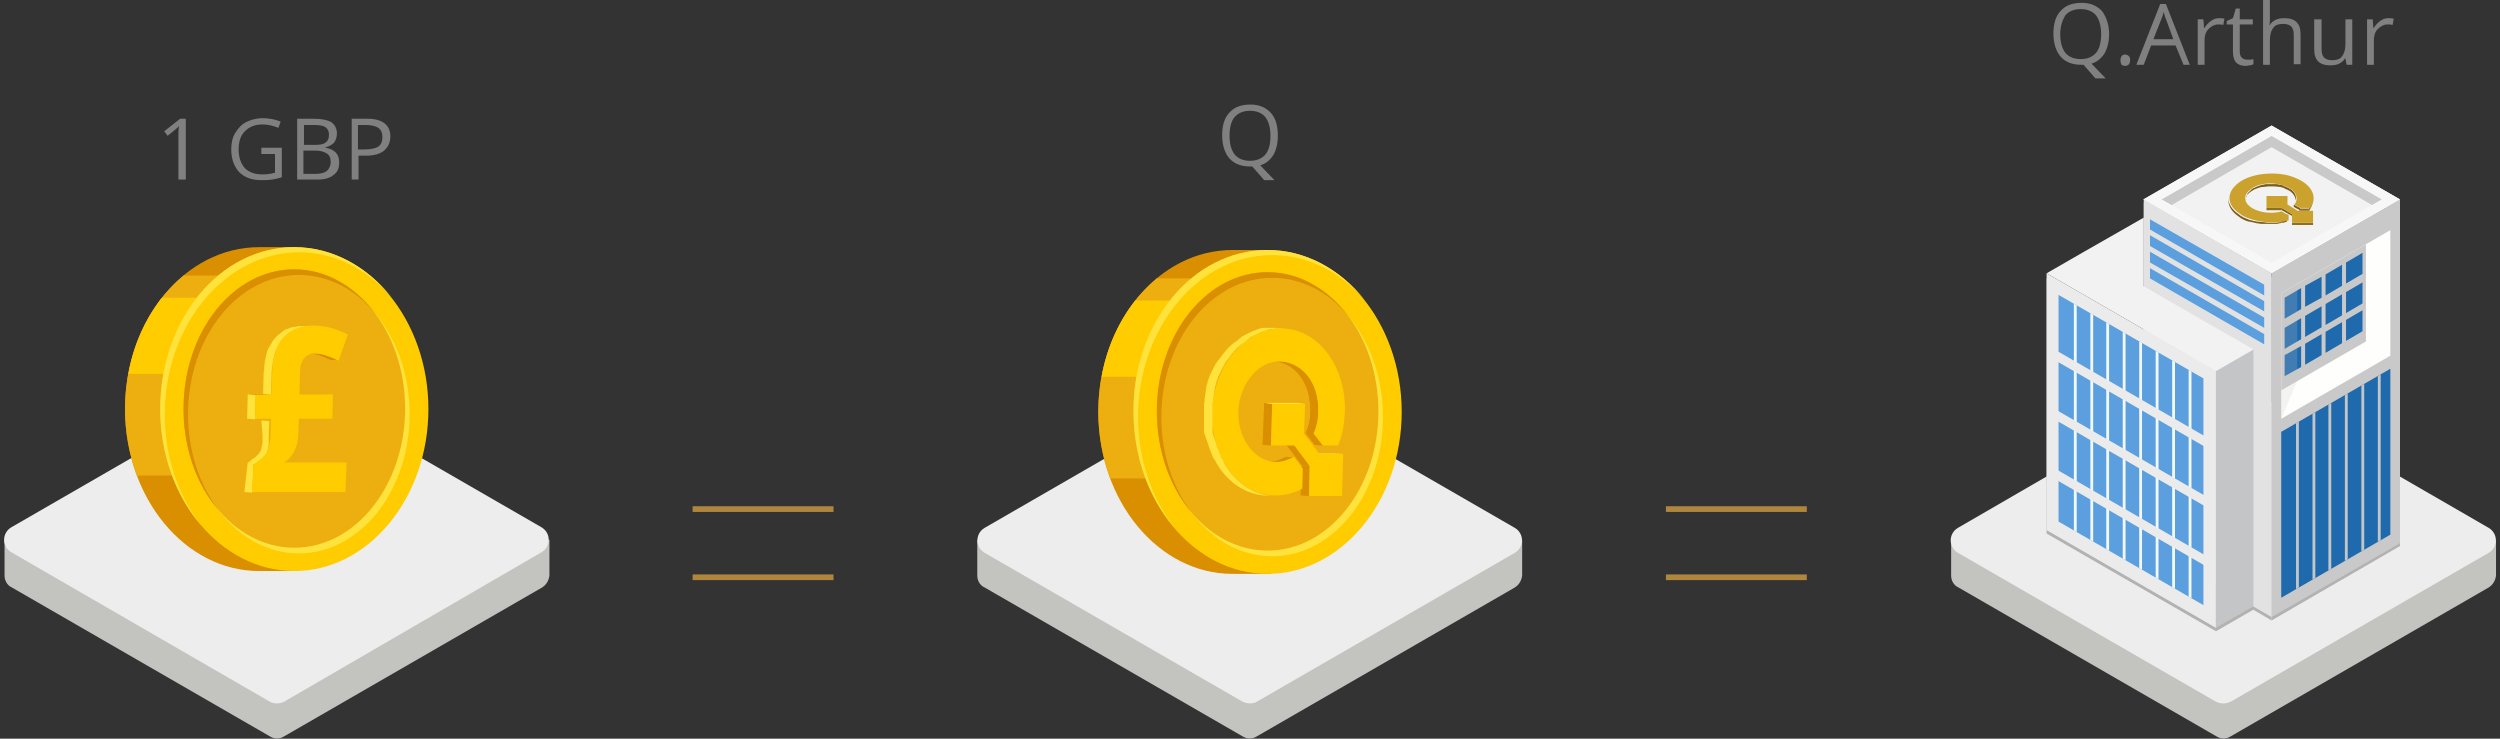 <?xml version="1.0" encoding="utf-8"?>
<!-- Generator: Adobe Illustrator 19.0.0, SVG Export Plug-In . SVG Version: 6.00 Build 0)  -->
<svg version="1.1" id="图层_1" xmlns="http://www.w3.org/2000/svg" xmlns:xlink="http://www.w3.org/1999/xlink" x="0px" y="0px"
	 viewBox="0 0 440 130" style="enable-background:new 0 0 440 130;" xml:space="preserve">
<rect x="0" y="0" width="440" height="130" fill="#333333" stroke="none"/>
<style type="text/css">
	.st0{fill:#AF863E;}
	.st1{fill:#C3C3C0;}
	.st2{fill:#EDEDEE;}
	.st3{fill-rule:evenodd;clip-rule:evenodd;fill:#D98F00;}
	.st4{fill-rule:evenodd;clip-rule:evenodd;fill:#EDAF10;}
	.st5{fill-rule:evenodd;clip-rule:evenodd;fill:#FFCC00;}
	.st6{fill-rule:evenodd;clip-rule:evenodd;fill:#FFE23C;}
	.st7{clip-path:url(#XMLID_3_);enable-background:new    ;}
	.st8{fill:#D98F00;}
	.st9{fill:#FFE23C;}
	.st10{fill:#FFCC00;}
	.st11{clip-path:url(#XMLID_4_);enable-background:new    ;}
	.st12{clip-path:url(#XMLID_5_);enable-background:new    ;}
	.st13{clip-path:url(#XMLID_6_);enable-background:new    ;}
	.st14{fill:#B2B2B2;}
	.st15{fill:#C9C9C9;}
	.st16{fill:#E2E2E2;}
	.st17{fill:#EBEBEC;}
	.st18{fill:#C3C5C7;}
	.st19{fill:#F2F2F2;}
	.st20{fill:#FEFEFD;}
	.st21{fill:#1F6AAD;}
	.st22{opacity:0.2;fill:#C9C9C9;}
	.st23{fill:#F1F8F8;}
	.st24{fill:#5B9FDE;}
	.st25{fill:#F7F7F7;}
	.st26{clip-path:url(#XMLID_7_);}
	.st27{clip-path:url(#XMLID_8_);}
	.st28{enable-background:new    ;}
	.st29{clip-path:url(#XMLID_9_);enable-background:new    ;}
	.st30{fill:#6A5417;}
	.st31{fill:#665117;}
	.st32{fill:#8E701F;}
	.st33{fill:#7A5D1B;}
	.st34{fill:#CCA22E;}
	.st35{fill:#808080;}
</style>
<g id="XMLID_1_">
	<g id="XMLID_4660_">
		<rect id="XMLID_4658_" x="293.2" y="89.1" class="st0" width="24.8" height="1"/>
		<rect id="XMLID_4797_" x="293.2" y="101.1" class="st0" width="24.8" height="1"/>
	</g>
	<g id="XMLID_4803_">
		<rect id="XMLID_4806_" x="121.9" y="89.1" class="st0" width="24.8" height="1"/>
		<rect id="XMLID_4804_" x="121.9" y="101.1" class="st0" width="24.8" height="1"/>
	</g>
	<g id="XMLID_4771_">
		<path id="XMLID_4798_" class="st1" d="M258,95l-36.8-21.2c-0.8-0.5-1.7-0.5-2.5,0L182,95H172v6.3h0c0,0.8,0.4,1.7,1.3,2.1
			l45.4,26.2c0.8,0.5,1.7,0.5,2.5,0l45.4-26.2c0.8-0.5,1.2-1.3,1.3-2.1h0V95H258z"/>
		<path id="XMLID_4661_" class="st2" d="M218.7,123.5l-45.4-26.2c-1.7-1-1.7-3.4,0-4.4l45.4-26.2c0.8-0.5,1.7-0.5,2.5,0l45.4,26.2
			c1.7,1,1.7,3.4,0,4.4l-45.4,26.2C220.5,123.9,219.5,123.9,218.7,123.5z"/>
	</g>
	<g id="XMLID_4813_">
		<g id="XMLID_4969_">
			<path id="XMLID_4973_" class="st1" d="M86.7,95L50,73.8c-0.8-0.5-1.7-0.5-2.5,0L10.7,95H0.8v6.3h0c0,0.8,0.4,1.7,1.3,2.1
				l45.4,26.2c0.8,0.5,1.7,0.5,2.5,0l45.4-26.2c0.8-0.5,1.2-1.3,1.3-2.1h0V95H86.7z"/>
			<path id="XMLID_4970_" class="st2" d="M47.5,123.5L2,97.2c-1.7-1-1.7-3.4,0-4.4l45.4-26.2c0.8-0.5,1.7-0.5,2.5,0l45.4,26.2
				c1.7,1,1.7,3.4,0,4.4L50,123.5C49.2,123.9,48.2,123.9,47.5,123.5z"/>
		</g>
		<g id="XMLID_4941_">
			<g id="XMLID_4960_">
				<path id="XMLID_4968_" class="st3" d="M52.4,44.7c9.8,3.5,16.9,14.4,16.9,27.3c0,12.9-7.1,23.8-16.9,27.3v1.2h-6.2
					c-0.2,0-0.4,0-0.6,0C32.6,100.5,22,87.7,22,72c0-15.7,10.6-28.5,23.6-28.5h6.7V44.7L52.4,44.7z"/>
				<path id="XMLID_4967_" class="st4" d="M59,48.5c6.2,5.1,10.3,13.7,10.3,23.5c0,4.2-0.7,8.1-2.1,11.7H24.1
					C22.8,80.1,22,76.1,22,72c0-9.8,4.1-18.4,10.3-23.5H59L59,48.5z"/>
				<path id="XMLID_4966_" class="st5" d="M51.8,43.5c13,0,23.6,12.8,23.6,28.5c0,15.7-10.6,28.5-23.6,28.5
					c-13,0-23.6-12.8-23.6-28.5C28.2,56.2,38.7,43.5,51.8,43.5L51.8,43.5z"/>
				<path id="XMLID_4965_" class="st5" d="M62.8,52.4c2.9,3.7,5,8.3,5.9,13.4H22.6c0.9-5.1,3-9.7,5.9-13.4H62.8L62.8,52.4z"/>
				<path id="XMLID_4964_" class="st6" d="M52.6,48.4c10.8,0,19.5,11,19.5,24.5c0,13.5-8.7,24.5-19.5,24.5
					c-10.8,0-19.5-11-19.5-24.5C33.1,59.4,41.8,48.4,52.6,48.4L52.6,48.4z"/>
				<path id="XMLID_4963_" class="st4" d="M51.8,47.4c10.8,0,19.5,11,19.5,24.5c0,13.5-8.7,24.5-19.5,24.5
					c-10.8,0-19.5-11-19.5-24.5C32.3,58.4,41,47.4,51.8,47.4L51.8,47.4z"/>
				<path id="XMLID_4962_" class="st6" d="M51.8,43.5c6.7,0,12.8,3.4,17.1,8.8c-4.2-4.9-10-7.9-16.3-7.9C39.6,44.5,29,57.2,29,73
					c0,7.6,2.5,14.5,6.5,19.6C31,87.4,28.2,80.1,28.2,72C28.2,56.2,38.7,43.5,51.8,43.5L51.8,43.5z"/>
				<path id="XMLID_4961_" class="st3" d="M51.8,47.4c5.6,0,10.6,3,14.2,7.7c-3.5-4.2-8.2-6.7-13.4-6.7c-10.8,0-19.5,11-19.5,24.5
					c0,6.5,2,12.4,5.3,16.8C34.6,85.3,32.3,79,32.3,72C32.3,58.4,41,47.4,51.8,47.4L51.8,47.4z"/>
			</g>
			<g id="XMLID_4956_">
				<defs>
					<path id="XMLID_4959_" d="M54.3,62.1l1.4,0.1c1.1,0.1,2.3,0.5,3.8,1.2l-1.4-0.1C56.7,62.6,55.4,62.2,54.3,62.1z"/>
				</defs>
				<use xlink:href="#XMLID_4959_"  style="overflow:visible;fill:#D98F00;"/>
				<clipPath id="XMLID_3_">
					<use xlink:href="#XMLID_4959_"  style="overflow:visible;"/>
				</clipPath>
				<g id="XMLID_4957_" class="st7">
					<path id="XMLID_4958_" class="st8" d="M59.5,63.5l-1.4-0.1c-1.4-0.7-2.7-1.2-3.8-1.2l1.4,0.1C56.9,62.4,58.1,62.8,59.5,63.5"/>
				</g>
			</g>
			<g id="XMLID_4954_">
				<polygon id="XMLID_4955_" class="st8" points="52.5,69.5 51.1,69.4 57,69.4 58.4,69.5 				"/>
			</g>
			<g id="XMLID_4952_">
				<polygon id="XMLID_4953_" class="st8" points="49.8,81.6 48.3,81.5 59.6,81.5 61,81.6 				"/>
			</g>
			<g id="XMLID_4946_">
				<path id="XMLID_4951_" class="st9" d="M46.2,76.6c0,0.2,0,0.3,0,0.4c0,0,0,0.1,0,0.1c0,0.1,0,0.2,0,0.3c0,0,0,0.1,0,0.1
					c0,0.1,0,0.2,0,0.3c0,0,0,0.1,0,0.1c0,0,0,0.1,0,0.1c0,0.1-0.1,0.3-0.1,0.4c0,0,0,0.1,0,0.1c0,0.1-0.1,0.2-0.1,0.4
					c0,0,0,0.1,0,0.1c0,0.1-0.1,0.2-0.1,0.2c0,0,0,0.1,0,0.1c0,0.1-0.1,0.2-0.2,0.3c0,0.1-0.1,0.1-0.1,0.2c0,0-0.1,0.1-0.1,0.1
					c0,0-0.1,0.1-0.1,0.1c0,0-0.1,0.1-0.1,0.1c0,0-0.1,0.1-0.1,0.1c0,0-0.1,0.1-0.1,0.1c0,0-0.1,0.1-0.1,0.1c0,0-0.1,0.1-0.1,0.1
					c-0.1,0-0.1,0.1-0.2,0.1c0,0-0.1,0.1-0.1,0.1c-0.1,0-0.1,0.1-0.2,0.1c0,0-0.1,0.1-0.1,0.1c-0.1,0.1-0.2,0.1-0.2,0.2
					c0,0-0.1,0.1-0.1,0.1c-0.1,0.1-0.3,0.1-0.4,0.2L43,86.6l1.4,0.1l0.2-4.9c0.1-0.1,0.3-0.1,0.4-0.2c0,0,0.1,0,0.1-0.1
					c0.1,0,0.2-0.1,0.2-0.2c0,0,0.1-0.1,0.1-0.1c0.1,0,0.1-0.1,0.2-0.1c0,0,0.1-0.1,0.1-0.1c0.1,0,0.1-0.1,0.2-0.1
					c0,0,0.1-0.1,0.1-0.1c0.1,0,0.1-0.1,0.1-0.1c0,0,0.1-0.1,0.1-0.1c0,0,0.1-0.1,0.1-0.1c0,0,0.1-0.1,0.1-0.1c0,0,0.1-0.1,0.1-0.1
					c0,0,0.1-0.1,0.1-0.1c0,0,0-0.1,0.1-0.1c0,0,0-0.1,0.1-0.1c0.1-0.1,0.1-0.2,0.2-0.3c0,0,0-0.1,0-0.1c0-0.1,0.1-0.1,0.1-0.2
					c0,0,0,0,0,0c0,0,0,0,0-0.1c0-0.1,0.1-0.2,0.1-0.4c0,0,0-0.1,0-0.1c0-0.1,0.1-0.3,0.1-0.4c0,0,0-0.1,0-0.1c0,0,0,0,0,0
					c0,0,0-0.1,0-0.1c0-0.1,0-0.2,0-0.3c0,0,0-0.1,0-0.1c0-0.1,0-0.2,0-0.3c0,0,0-0.1,0-0.1c0-0.1,0-0.3,0-0.4l0.1-2.9l-1.4-0.1
					L46.2,76.6z"/>
				<path id="XMLID_4950_" class="st9" d="M50.7,58.7C50.8,58.7,50.8,58.7,50.7,58.7c0.2-0.2,0.3-0.2,0.5-0.3c0,0,0,0,0,0
					c0.1-0.1,0.3-0.2,0.4-0.3c0,0,0.1,0,0.1,0c0.1-0.1,0.3-0.1,0.5-0.2c0,0,0.1,0,0.1,0c0.1-0.1,0.3-0.1,0.5-0.2c0,0,0,0,0.1,0
					c0.2,0,0.3-0.1,0.5-0.1c0,0,0.1,0,0.1,0c0.2,0,0.3-0.1,0.5-0.1c0,0,0.1,0,0.1,0c0.1,0,0.3,0,0.4,0c0,0,0.1,0,0.1,0
					c0.2,0,0.3,0,0.5,0c0.3,0,0.6,0,1,0l-1.4-0.1c-0.3,0-0.6,0-1,0c-0.2,0-0.3,0-0.5,0c0,0-0.1,0-0.1,0c-0.1,0-0.3,0-0.4,0
					c0,0,0,0-0.1,0c0,0,0,0,0,0c-0.2,0-0.4,0.1-0.5,0.1c0,0-0.1,0-0.1,0c-0.2,0-0.3,0.1-0.5,0.1c0,0,0,0-0.1,0
					c-0.2,0-0.3,0.1-0.5,0.2c0,0-0.1,0-0.1,0c-0.2,0.1-0.3,0.1-0.5,0.2c0,0-0.1,0-0.1,0c-0.1,0.1-0.3,0.2-0.4,0.3c0,0,0,0,0,0
					c-0.1,0.1-0.3,0.2-0.4,0.3c0,0,0,0-0.1,0.1c-0.1,0.1-0.3,0.2-0.4,0.3c0,0,0,0-0.1,0.1c-0.1,0.1-0.2,0.2-0.4,0.4
					c-0.1,0.2-0.3,0.3-0.4,0.5c0,0.1-0.1,0.1-0.1,0.2c0,0.1-0.1,0.1-0.1,0.2c0,0,0,0.1-0.1,0.1c-0.1,0.1-0.1,0.2-0.2,0.4
					c-0.1,0.1-0.1,0.2-0.2,0.3c-0.1,0.1-0.1,0.3-0.2,0.4c0,0.1-0.1,0.1-0.1,0.2c0,0,0,0.1,0,0.1c0,0.1-0.1,0.3-0.1,0.4
					c0,0.1-0.1,0.2-0.1,0.4c0,0.2-0.1,0.3-0.1,0.5c0,0.1,0,0.2-0.1,0.3c0,0,0,0.1,0,0.2c0,0,0,0.1,0,0.1c0,0.3-0.1,0.5-0.1,0.8
					c0,0,0,0.1,0,0.1c0,0.3,0,0.6-0.1,0.9l-0.1,3.9l1.4,0.1l0.1-3.9c0-0.3,0-0.6,0.1-0.9c0,0,0-0.1,0-0.1c0-0.3,0.1-0.5,0.1-0.8
					c0,0,0-0.1,0-0.1c0-0.1,0.1-0.3,0.1-0.4c0-0.2,0.1-0.3,0.1-0.5c0-0.1,0.1-0.2,0.1-0.4c0-0.1,0.1-0.3,0.1-0.4
					c0-0.1,0.1-0.2,0.1-0.3c0.1-0.1,0.1-0.3,0.2-0.4c0-0.1,0.1-0.2,0.2-0.3c0.1-0.1,0.1-0.2,0.2-0.4c0.1-0.1,0.1-0.2,0.2-0.4
					c0-0.1,0.1-0.1,0.1-0.2c0.1-0.2,0.3-0.4,0.4-0.5c0.1-0.1,0.2-0.3,0.4-0.4c0,0,0,0,0.1-0.1C50.5,58.9,50.6,58.8,50.7,58.7z"/>
				<polygon id="XMLID_4948_" class="st9" points="45,69.5 43.6,69.4 43.5,73.7 44.9,73.8 				"/>
			</g>
			<g id="XMLID_4944_">
				<path id="XMLID_4945_" class="st10" d="M55.1,57.3c2,0,4.1,0.5,6.1,1.6l-1.6,4.6c-1.6-0.8-3-1.3-4.2-1.3c-0.8,0-1.4,0.3-1.9,0.9
					c-0.5,0.6-0.7,1.4-0.7,2.5l-0.1,3.8h5.9l-0.1,4.3h-5.9l-0.1,2.8c-0.1,2.2-0.9,3.9-2.5,4.9H61l-0.2,5.2H44.4l0.2-4.9
					c1.1-0.6,1.9-1.2,2.3-2c0.4-0.8,0.7-1.8,0.7-3.1l0.1-2.9h-2.8l0.1-4.3h2.8l0.1-3.9c0.1-2.7,0.7-4.7,2-6.1
					C51.2,58,52.9,57.3,55.1,57.3z"/>
			</g>
			<g id="XMLID_4942_">
				<polygon id="XMLID_4943_" class="st8" points="45,69.5 43.6,69.4 46.4,69.4 47.8,69.5 				"/>
			</g>
		</g>
	</g>
	<g id="XMLID_79_">
		<g id="XMLID_6447_">
			<path id="XMLID_6455_" class="st3" d="M223.7,45.2c9.8,3.5,16.9,14.4,16.9,27.3c0,12.9-7.1,23.8-16.9,27.3v1.2h-6.2
				c-0.2,0-0.4,0-0.6,0c-13,0-23.6-12.8-23.6-28.5c0-15.7,10.6-28.5,23.6-28.5h6.7V45.2L223.7,45.2z"/>
			<path id="XMLID_6454_" class="st4" d="M230.3,49c6.2,5.1,10.3,13.7,10.3,23.5c0,4.2-0.7,8.1-2.1,11.7h-43.1
				c-1.3-3.6-2.1-7.5-2.1-11.7c0-9.8,4.1-18.4,10.3-23.5H230.3L230.3,49z"/>
			<path id="XMLID_6453_" class="st5" d="M223.1,44c13,0,23.6,12.8,23.6,28.5c0,15.7-10.6,28.5-23.6,28.5c-13,0-23.6-12.8-23.6-28.5
				C199.4,56.7,210,44,223.1,44L223.1,44z"/>
			<path id="XMLID_6452_" class="st5" d="M234.1,52.9c2.9,3.7,5,8.3,5.9,13.4h-46.1c0.9-5.1,3-9.7,5.9-13.4H234.1L234.1,52.9z"/>
			<path id="XMLID_6451_" class="st6" d="M223.9,48.9c10.8,0,19.5,11,19.5,24.5c0,13.5-8.7,24.5-19.5,24.5
				c-10.8,0-19.5-11-19.5-24.5C204.4,59.9,213.1,48.9,223.9,48.9L223.9,48.9z"/>
			<path id="XMLID_6450_" class="st4" d="M223.1,47.9c10.8,0,19.5,11,19.5,24.5c0,13.5-8.7,24.5-19.5,24.5
				c-10.8,0-19.5-11-19.5-24.5C203.6,58.9,212.3,47.9,223.1,47.9L223.1,47.9z"/>
			<path id="XMLID_6449_" class="st6" d="M223.1,44c6.7,0,12.8,3.4,17.1,8.8c-4.2-4.9-10-7.9-16.3-7.9c-13,0-23.6,12.8-23.6,28.5
				c0,7.6,2.5,14.5,6.5,19.6c-4.5-5.2-7.3-12.5-7.3-20.6C199.4,56.7,210,44,223.1,44L223.1,44z"/>
			<path id="XMLID_6448_" class="st3" d="M223.1,47.9c5.6,0,10.6,3,14.2,7.7c-3.5-4.2-8.2-6.7-13.4-6.7c-10.8,0-19.5,11-19.5,24.5
				c0,6.5,2,12.4,5.3,16.8c-3.8-4.5-6.1-10.8-6.1-17.8C203.6,58.9,212.3,47.9,223.1,47.9L223.1,47.9z"/>
		</g>
		<g id="XMLID_6290_">
			<polygon id="XMLID_6291_" class="st9" points="232.2,79.9 230.8,79.8 235,79.8 236.4,79.9 			"/>
		</g>
		<g id="XMLID_6286_">
			<defs>
				<path id="XMLID_6289_" d="M232.8,78.4l-1.4-0.1c-0.5-0.7-1.1-1.4-1.6-2.1l1.4,0.1C231.7,77,232.3,77.7,232.8,78.4z"/>
			</defs>
			<use xlink:href="#XMLID_6289_"  style="overflow:visible;fill:#D98F00;"/>
			<clipPath id="XMLID_4_">
				<use xlink:href="#XMLID_6289_"  style="overflow:visible;"/>
			</clipPath>
			<g id="XMLID_6287_" class="st11">
				<path id="XMLID_6288_" class="st8" d="M232.8,78.4l-1.4-0.1c-0.5-0.7-1.1-1.4-1.6-2.1l1.4,0.1C231.7,77,232.3,77.7,232.8,78.4"
					/>
			</g>
		</g>
		<g id="XMLID_6284_">
			<polygon id="XMLID_6285_" class="st8" points="230.4,87.3 228.9,87.2 229.1,81.9 230.5,82 			"/>
		</g>
		<g id="XMLID_6282_">
			<polygon id="XMLID_6283_" class="st8" points="230.5,82 229.1,81.9 226.4,78.3 227.8,78.4 			"/>
		</g>
		<g id="XMLID_6277_">
			<defs>
				<path id="XMLID_6281_" d="M224.2,81.4l-1.4-0.1c0.1,0,0.3,0,0.4,0c1,0,2-0.3,3.1-0.9l1.4,0.1c-1.1,0.6-2.1,0.9-3.1,0.9
					C224.5,81.4,224.4,81.4,224.2,81.4z"/>
			</defs>
			<use xlink:href="#XMLID_6281_"  style="overflow:visible;fill:#D98F00;"/>
			<clipPath id="XMLID_5_">
				<use xlink:href="#XMLID_6281_"  style="overflow:visible;"/>
			</clipPath>
			<g id="XMLID_6278_" class="st12">
				<path id="XMLID_6280_" class="st8" d="M224.2,81.4l-1.4-0.1c0.1,0,0.3,0,0.4,0c0.2,0,0.4,0,0.7,0l1.4,0.1c-0.2,0-0.4,0-0.7,0
					C224.5,81.4,224.4,81.4,224.2,81.4"/>
				<path id="XMLID_6279_" class="st8" d="M225.4,81.4l-1.4-0.1c0.8-0.1,1.6-0.4,2.4-0.9l1.4,0.1C227,81,226.1,81.3,225.4,81.4"/>
			</g>
		</g>
		<g id="XMLID_6270_">
			<defs>
				<path id="XMLID_6276_" d="M224.3,63.6l1.4,0.1c3.4,0.3,6.5,3.6,6.3,8.9c0,1.4-0.3,2.6-0.8,3.8l-1.4-0.1c0.5-1.2,0.8-2.4,0.8-3.8
					C230.8,67.2,227.7,63.8,224.3,63.6z"/>
			</defs>
			<use xlink:href="#XMLID_6276_"  style="overflow:visible;fill:#D98F00;"/>
			<clipPath id="XMLID_6_">
				<use xlink:href="#XMLID_6276_"  style="overflow:visible;"/>
			</clipPath>
			<g id="XMLID_6271_" class="st13">
				<path id="XMLID_6275_" class="st8" d="M231.2,76.3l-1.4-0.1c0.1-0.2,0.1-0.3,0.2-0.5l1.4,0.1C231.3,76,231.3,76.2,231.2,76.3"/>
				<path id="XMLID_6274_" class="st8" d="M231.4,75.9l-1.4-0.1c0.2-0.6,0.4-1.1,0.5-1.7l1.4,0.1C231.7,74.8,231.6,75.3,231.4,75.9"
					/>
				<path id="XMLID_6273_" class="st8" d="M231.9,74.2l-1.4-0.1c0.1-0.5,0.1-1.1,0.2-1.6c0-0.2,0-0.3,0-0.5l1.4,0.1
					c0,0.2,0,0.3,0,0.5C232,73.1,231.9,73.7,231.9,74.2"/>
				<path id="XMLID_6272_" class="st8" d="M232,72.1l-1.4-0.1c0-5-3-8.1-6.3-8.4l1.4,0.1C229,64,232,67.1,232,72.1"/>
			</g>
		</g>
		<g id="XMLID_6268_">
			<polygon id="XMLID_6269_" class="st8" points="223.7,78.4 222.2,78.3 222.5,70.9 223.9,71.1 			"/>
		</g>
		<g id="XMLID_6266_">
			<polygon id="XMLID_6267_" class="st9" points="223.9,71.1 222.5,70.9 228.3,70.9 229.7,71.1 			"/>
		</g>
		<g id="XMLID_6264_">
			<polygon id="XMLID_6265_" class="st10" points="229.7,71.1 229.5,76.3 232.2,79.9 236.4,79.9 236.2,87.3 230.4,87.3 230.5,82 
				227.8,78.4 223.7,78.4 223.9,71.1 			"/>
		</g>
		<g id="XMLID_6262_">
			<path id="XMLID_6263_" class="st10" d="M225.5,57.8c1.1,0,2.2,0.2,3.3,0.6c4.9,1.9,8.1,7.6,7.9,14.1c-0.1,2.1-0.4,4-1.2,5.9
				c-0.9,0-1.8,0-2.7,0c-0.5-0.7-1.1-1.4-1.6-2.1c0.5-1.2,0.8-2.4,0.8-3.8c0.2-5.5-3.2-8.9-6.8-8.9c-2.2,0-4.4,1.3-6,4.1
				c-3.3,6.3,0.4,13.6,5.4,13.6c1,0,2-0.3,3.1-0.9c0.5,0.7,1.1,1.4,1.6,2.1c0,1.2-0.1,2.3-0.1,3.5c-1.5,0.8-3.1,1.2-4.7,1.2
				c-3.4,0-6.6-1.8-8.7-5.2c-3.2-5-3.3-12.1-0.3-17.6C217.9,60.2,221.6,57.8,225.5,57.8z"/>
		</g>
		<path id="XMLID_6261_" class="st9" d="M215.3,81.1c0-0.1-0.1-0.1-0.1-0.2c-0.1-0.1-0.1-0.2-0.2-0.3c0-0.1-0.1-0.1-0.1-0.2
			c0-0.1-0.1-0.2-0.1-0.3c0-0.1-0.1-0.2-0.1-0.2c0-0.1-0.1-0.2-0.1-0.3c0-0.1-0.1-0.2-0.1-0.2c0-0.1-0.1-0.2-0.1-0.3
			c0-0.1-0.1-0.2-0.1-0.2c0-0.1-0.1-0.2-0.1-0.3c0-0.1-0.1-0.2-0.1-0.3c0-0.1-0.1-0.2-0.1-0.3c0-0.1,0-0.2-0.1-0.3
			c0-0.1-0.1-0.2-0.1-0.3c0-0.1,0-0.2-0.1-0.3c0-0.1,0-0.2-0.1-0.3c0-0.1,0-0.2-0.1-0.3c0-0.1,0-0.2-0.1-0.3c0-0.1,0-0.2,0-0.3
			c0-0.1,0-0.2,0-0.3c0-0.1,0-0.2,0-0.3c0-0.1,0-0.2,0-0.3c0-0.1,0-0.2,0-0.3c0-0.1,0-0.2,0-0.3c0-0.1,0-0.2,0-0.3
			c0-0.1,0-0.2,0-0.3c0-0.1,0-0.2,0-0.3c0-0.1,0-0.2,0-0.3c0-0.1,0-0.1,0-0.2c0-0.2,0-0.4,0-0.6c0-0.1,0-0.1,0-0.2
			c0-0.2,0-0.5,0-0.7c0-0.1,0-0.1,0-0.2c0-0.2,0-0.4,0.1-0.6c0-0.1,0-0.1,0-0.2c0-0.2,0.1-0.5,0.1-0.7c0,0,0-0.1,0-0.1
			c0-0.2,0.1-0.4,0.1-0.5c0-0.1,0-0.1,0-0.2c0-0.2,0.1-0.3,0.1-0.5c0-0.1,0-0.1,0-0.2c0.1-0.2,0.1-0.4,0.2-0.7c0,0,0-0.1,0-0.1
			c0.1-0.2,0.1-0.4,0.2-0.6c0-0.1,0.1-0.1,0.1-0.2c0-0.1,0.1-0.2,0.1-0.4c0-0.1,0.1-0.2,0.1-0.2c0.1-0.1,0.1-0.2,0.2-0.4
			c0-0.1,0.1-0.1,0.1-0.2c0.1-0.1,0.1-0.3,0.2-0.4c0-0.1,0.1-0.1,0.1-0.2c0.1-0.2,0.2-0.4,0.3-0.6c0.1-0.2,0.3-0.5,0.4-0.7
			c0.1-0.1,0.1-0.2,0.2-0.2c0.1-0.2,0.2-0.3,0.3-0.4c0.1-0.1,0.1-0.2,0.2-0.3c0.1-0.1,0.2-0.3,0.3-0.4c0.1-0.1,0.1-0.2,0.2-0.2
			c0.1-0.1,0.2-0.3,0.3-0.4c0.1-0.1,0.1-0.1,0.2-0.2c0.1-0.2,0.3-0.3,0.4-0.4c0,0,0.1-0.1,0.1-0.1c0.2-0.2,0.4-0.3,0.6-0.5
			c0.1,0,0.1-0.1,0.2-0.1c0.1-0.1,0.3-0.2,0.4-0.3c0.1-0.1,0.1-0.1,0.2-0.2c0.1-0.1,0.3-0.2,0.4-0.3c0.1-0.1,0.2-0.1,0.2-0.2
			c0.1-0.1,0.3-0.2,0.4-0.2c0.1,0,0.2-0.1,0.2-0.1c0.1-0.1,0.3-0.2,0.4-0.2c0.1,0,0.1-0.1,0.2-0.1c0.2-0.1,0.4-0.2,0.6-0.3
			c0,0,0,0,0,0c0.2-0.1,0.4-0.2,0.6-0.2c0.1,0,0.1,0,0.2-0.1c0.1,0,0.3-0.1,0.4-0.1c0.1,0,0.2,0,0.2-0.1c0.1,0,0.3-0.1,0.4-0.1
			c0.1,0,0.2,0,0.3,0c0.1,0,0.3,0,0.5-0.1c0.1,0,0.1,0,0.2,0c0.2,0,0.4,0,0.7,0c0.3,0,0.5,0,0.8,0l-1.4-0.1c-0.3,0-0.5,0-0.8,0
			c-0.2,0-0.4,0-0.7,0c-0.1,0-0.1,0-0.2,0c-0.1,0-0.2,0-0.3,0c-0.1,0-0.1,0-0.2,0c-0.1,0-0.2,0-0.3,0c-0.1,0-0.3,0.1-0.4,0.1
			c-0.1,0-0.2,0-0.2,0.1c-0.2,0-0.3,0.1-0.4,0.1c-0.1,0-0.1,0-0.2,0.1c-0.2,0.1-0.4,0.1-0.6,0.2c0,0,0,0,0,0
			c-0.2,0.1-0.4,0.2-0.6,0.3c-0.1,0-0.1,0.1-0.2,0.1c-0.1,0.1-0.3,0.1-0.4,0.2c-0.1,0-0.2,0.1-0.2,0.1c-0.1,0.1-0.3,0.2-0.4,0.2
			c-0.1,0.1-0.2,0.1-0.2,0.2c-0.1,0.1-0.3,0.2-0.4,0.3c-0.1,0.1-0.1,0.1-0.2,0.2c-0.1,0.1-0.3,0.2-0.4,0.3c-0.1,0-0.1,0.1-0.2,0.1
			c-0.2,0.2-0.4,0.3-0.6,0.5c0,0-0.1,0.1-0.1,0.1c-0.1,0.1-0.3,0.3-0.4,0.4c-0.1,0.1-0.1,0.1-0.2,0.2c-0.1,0.1-0.2,0.3-0.3,0.4
			c-0.1,0.1-0.1,0.2-0.2,0.2c-0.1,0.1-0.2,0.3-0.3,0.4c-0.1,0.1-0.1,0.2-0.2,0.3c-0.1,0.1-0.2,0.3-0.3,0.4c-0.1,0.1-0.1,0.2-0.2,0.2
			c0,0,0,0.1-0.1,0.1c-0.1,0.2-0.2,0.4-0.4,0.6c-0.1,0.2-0.2,0.4-0.3,0.6c0,0.1-0.1,0.1-0.1,0.2c-0.1,0.1-0.1,0.3-0.2,0.4
			c0,0.1-0.1,0.1-0.1,0.2c-0.1,0.1-0.1,0.2-0.2,0.4c0,0.1-0.1,0.2-0.1,0.2c0,0.1-0.1,0.2-0.1,0.4c0,0,0,0.1-0.1,0.1c0,0,0,0.1,0,0.1
			c-0.1,0.2-0.1,0.4-0.2,0.6c0,0,0,0.1,0,0.1c-0.1,0.2-0.1,0.4-0.2,0.7c0,0.1,0,0.1,0,0.2c0,0.2-0.1,0.3-0.1,0.5c0,0.1,0,0.1,0,0.2
			c0,0.2-0.1,0.4-0.1,0.5c0,0,0,0.1,0,0.1c0,0,0,0,0,0c0,0.2-0.1,0.5-0.1,0.7c0,0.1,0,0.1,0,0.2c0,0.2,0,0.4-0.1,0.6
			c0,0.1,0,0.1,0,0.2c0,0.2,0,0.5,0,0.7c0,0.1,0,0.1,0,0.2c0,0.2,0,0.4,0,0.6c0,0,0,0.1,0,0.1c0,0,0,0.1,0,0.1c0,0.1,0,0.2,0,0.3
			c0,0.1,0,0.2,0,0.3c0,0.1,0,0.2,0,0.3c0,0.1,0,0.2,0,0.3c0,0.1,0,0.2,0,0.3c0,0.1,0,0.2,0,0.3c0,0.1,0,0.2,0,0.3
			c0,0.1,0,0.2,0,0.3c0,0.1,0,0.2,0,0.3c0,0.1,0,0.2,0,0.3c0,0.1,0,0.2,0.1,0.3c0,0.1,0,0.2,0.1,0.3c0,0.1,0,0.2,0.1,0.3
			c0,0.1,0,0.2,0.1,0.3c0,0.1,0.1,0.2,0.1,0.3c0,0.1,0,0.2,0.1,0.3c0,0.1,0.1,0.2,0.1,0.3c0,0.1,0.1,0.2,0.1,0.3
			c0,0.1,0.1,0.2,0.1,0.3c0,0.1,0.1,0.2,0.1,0.3c0,0.1,0.1,0.2,0.1,0.3c0,0.1,0.1,0.2,0.1,0.2c0,0.1,0.1,0.2,0.1,0.3
			c0,0.1,0.1,0.2,0.1,0.2c0,0.1,0.1,0.2,0.1,0.3c0,0.1,0.1,0.1,0.1,0.2c0,0.1,0.1,0.2,0.2,0.3c0,0.1,0.1,0.1,0.1,0.2
			c0.1,0.1,0.1,0.2,0.2,0.3c0,0.1,0.1,0.1,0.1,0.2c0.1,0.2,0.2,0.3,0.3,0.5c2,3.1,4.9,4.9,8,5.2l1.4,0.1c-3.1-0.3-6-2.1-8-5.2
			c-0.1-0.2-0.2-0.3-0.3-0.5c0-0.1-0.1-0.1-0.1-0.2C215.4,81.3,215.3,81.2,215.3,81.1z"/>
	</g>
	<g id="XMLID_4810_">
		<g id="XMLID_4936_">
			<path id="XMLID_4940_" class="st1" d="M429.3,95l-36.8-21.2c-0.8-0.5-1.7-0.5-2.5,0L353.3,95h-9.9v6.3h0c0,0.8,0.4,1.7,1.3,2.1
				l45.4,26.2c0.8,0.5,1.7,0.5,2.5,0l45.4-26.2c0.8-0.5,1.2-1.3,1.3-2.1h0V95H429.3z"/>
			<path id="XMLID_4937_" class="st2" d="M390,123.5l-45.4-26.2c-1.7-1-1.7-3.4,0-4.4L390,66.6c0.8-0.5,1.7-0.5,2.5,0L438,92.9
				c1.7,1,1.7,3.4,0,4.4l-45.4,26.2C391.8,123.9,390.8,123.9,390,123.5z"/>
		</g>
		<g id="XMLID_4814_">
			<g id="XMLID_4925_">
				<g id="XMLID_46_">
					<polygon id="XMLID_50_" class="st14" points="422.4,96.1 399.8,109.2 399.8,48.7 422.4,35.6 					"/>
					<polygon id="XMLID_49_" class="st14" points="399.8,109.2 377.3,96.1 377.3,35.6 399.8,48.7 					"/>
					<polygon id="XMLID_48_" class="st14" points="390,111.1 360.2,93.9 360.2,49 390,66.2 					"/>
					<polygon id="XMLID_47_" class="st14" points="390,111.1 396.6,107.3 396.6,62.3 390,66.2 					"/>
				</g>
			</g>
			<polygon id="XMLID_4924_" class="st15" points="422.4,95.6 399.8,108.6 399.8,48.1 422.4,35.1 			"/>
			<polygon id="XMLID_4923_" class="st16" points="399.8,108.6 377.3,95.6 377.3,35.1 399.8,48.1 			"/>
			<polygon id="XMLID_4922_" class="st17" points="390,110.5 360.2,93.3 360.2,48.1 390,65.3 			"/>
			<polygon id="XMLID_4921_" class="st18" points="390,110.5 396.6,106.7 396.6,61.5 390,65.3 			"/>
			<polygon id="XMLID_4920_" class="st19" points="377.3,50.4 377.3,50.4 377.3,38.3 366.8,44.3 360.2,48.1 390,65.3 396.6,61.5 			
				"/>
			<polygon id="XMLID_4919_" class="st20" points="422.4,35.1 399.8,48.1 377.3,35.1 399.8,22.1 			"/>
			<polygon id="XMLID_4918_" class="st20" points="420.7,62.6 401.5,73.7 401.5,51.6 420.7,40.5 			"/>
			<polygon id="XMLID_4917_" class="st21" points="420.7,94.1 401.5,105.2 401.5,76 420.7,64.9 			"/>
			<polygon id="XMLID_4916_" class="st15" points="401.5,66 401.5,51.6 416.4,43 416.4,60.1 401.5,68.7 			"/>
			<g id="XMLID_4898_">
				<g id="XMLID_4910_">
					<g id="XMLID_4911_">
						<polygon id="XMLID_4915_" class="st21" points="409.3,48.3 412.2,46.6 412.2,50.3 409.3,52 						"/>
						<polygon id="XMLID_4914_" class="st21" points="412.9,46.2 415.8,44.5 415.8,48.2 412.9,49.9 						"/>
						<polygon id="XMLID_4913_" class="st21" points="402.1,52.4 405,50.7 405,54.4 402.1,56.1 						"/>
						<polygon id="XMLID_4912_" class="st21" points="405.7,50.3 408.6,48.7 408.6,52.4 405.7,54 						"/>
					</g>
				</g>
				<g id="XMLID_4899_">
					<g id="XMLID_4905_">
						<polygon id="XMLID_4909_" class="st21" points="409.3,53.5 412.2,51.8 412.2,55.5 409.3,57.2 						"/>
						<polygon id="XMLID_4908_" class="st21" points="412.9,51.4 415.8,49.7 415.8,53.4 412.9,55.1 						"/>
						<polygon id="XMLID_4907_" class="st21" points="402.1,57.7 405,56 405,59.7 402.1,61.4 						"/>
						<polygon id="XMLID_4906_" class="st21" points="405.7,55.6 408.6,53.9 408.6,57.6 405.7,59.3 						"/>
					</g>
					<g id="XMLID_4900_">
						<polygon id="XMLID_4904_" class="st21" points="409.3,58.4 412.2,56.7 412.2,60.4 409.3,62.1 						"/>
						<polygon id="XMLID_4903_" class="st21" points="412.9,56.3 415.8,54.6 415.8,58.3 412.9,60 						"/>
						<polygon id="XMLID_4902_" class="st21" points="402.1,62.5 405,60.9 405,64.6 402.1,66.2 						"/>
						<polygon id="XMLID_4901_" class="st21" points="405.7,60.5 408.6,58.8 408.6,62.5 405.7,64.2 						"/>
					</g>
				</g>
			</g>
			<polygon id="XMLID_4897_" class="st22" points="401.5,73.7 404.3,67.1 404.3,50 401.5,51.6 			"/>
			<polygon id="XMLID_4896_" class="st23" points="419.3,35.1 399.8,46.3 380.4,35.1 399.8,23.9 			"/>
			<polygon id="XMLID_4895_" class="st19" points="419.3,35.1 399.8,46.3 380.4,35.1 399.8,23.9 			"/>
			<polygon id="XMLID_4894_" class="st15" points="399.8,25.9 417.5,36.1 419.3,35.1 399.8,23.9 380.4,35.1 382.2,36.1 			"/>
			<polygon id="XMLID_4893_" class="st24" points="362.3,51.9 362.3,91.8 387.8,106.5 387.8,66.6 			"/>
			<path id="XMLID_4890_" class="st25" d="M399.8,22.1l-22.6,13l22.6,13l22.6-13L399.8,22.1z M380.4,35.1l19.4-11.2l19.4,11.2
				l-19.4,11.2L380.4,35.1z"/>
			<g id="XMLID_4885_">
				<polygon id="XMLID_4889_" class="st24" points="398.5,60.6 378.4,49 378.4,47.2 398.5,58.8 				"/>
				<polygon id="XMLID_4888_" class="st24" points="398.5,57.7 378.4,46.2 378.4,44.3 398.5,55.9 				"/>
				<polygon id="XMLID_4887_" class="st24" points="398.5,54.8 378.4,43.3 378.4,41.4 398.5,53 				"/>
				<polygon id="XMLID_4886_" class="st24" points="398.5,52 378.4,40.4 378.4,38.6 398.5,50.1 				"/>
			</g>
			<g id="XMLID_4869_">
				<defs>
					<polygon id="XMLID_4870_" points="420.7,94.1 401.5,105.2 401.5,76 420.7,64.9 					"/>
				</defs>
				<clipPath id="XMLID_7_">
					<use xlink:href="#XMLID_4870_"  style="overflow:visible;"/>
				</clipPath>
				<g id="XMLID_4871_" class="st26">
					<g id="XMLID_4882_">
						<rect id="XMLID_4883_" x="418.5" y="56.7" class="st18" width="0.5" height="44.9"/>
					</g>
					<g id="XMLID_4880_">
						<rect id="XMLID_4881_" x="415.6" y="58.2" class="st18" width="0.5" height="44.9"/>
					</g>
					<g id="XMLID_4878_">
						<rect id="XMLID_4879_" x="412.7" y="60.3" class="st18" width="0.5" height="44.9"/>
					</g>
					<g id="XMLID_4876_">
						<rect id="XMLID_4877_" x="409.8" y="62.5" class="st18" width="0.5" height="44.9"/>
					</g>
					<g id="XMLID_4874_">
						<rect id="XMLID_4875_" x="407" y="64" class="st18" width="0.5" height="44.9"/>
					</g>
					<g id="XMLID_4872_">
						<rect id="XMLID_4873_" x="404.1" y="66.1" class="st18" width="0.5" height="44.9"/>
					</g>
				</g>
			</g>
			<g id="XMLID_4850_">
				<defs>
					<polygon id="XMLID_4851_" points="362.3,51.9 362.3,91.8 387.8,106.5 387.8,66.6 					"/>
				</defs>
				<clipPath id="XMLID_8_">
					<use xlink:href="#XMLID_4851_"  style="overflow:visible;"/>
				</clipPath>
				<g id="XMLID_4852_" class="st27">
					<g id="XMLID_4867_">
						<rect id="XMLID_4868_" x="365" y="50.6" class="st23" width="0.5" height="44.9"/>
					</g>
					<g id="XMLID_4865_">
						<rect id="XMLID_4866_" x="367.9" y="52" class="st23" width="0.5" height="44.9"/>
					</g>
					<g id="XMLID_4863_">
						<rect id="XMLID_4864_" x="370.7" y="54.2" class="st23" width="0.5" height="44.9"/>
					</g>
					<g id="XMLID_4861_">
						<rect id="XMLID_4862_" x="373.6" y="56.4" class="st23" width="0.5" height="44.9"/>
					</g>
					<g id="XMLID_4859_">
						<rect id="XMLID_4860_" x="376.5" y="57.8" class="st23" width="0.5" height="44.9"/>
					</g>
					<g id="XMLID_4857_">
						<rect id="XMLID_4858_" x="379.4" y="60" class="st23" width="0.5" height="44.9"/>
					</g>
					<g id="XMLID_4855_">
						<rect id="XMLID_4856_" x="382.3" y="61.4" class="st23" width="0.5" height="44.9"/>
					</g>
					<g id="XMLID_4853_">
						<rect id="XMLID_4854_" x="385.2" y="62.9" class="st23" width="0.5" height="44.9"/>
					</g>
				</g>
			</g>
			<g id="XMLID_4842_">
				<g id="XMLID_4848_">
					
						<rect id="XMLID_4849_" x="359.2" y="69.4" transform="matrix(0.866 0.5 -0.5 0.866 85.359 -178.121)" class="st17" width="31.7" height="1.6"/>
				</g>
				<g id="XMLID_4846_">
					
						<rect id="XMLID_4847_" x="359.4" y="79.9" transform="matrix(0.866 0.5 -0.5 0.866 90.61 -176.751)" class="st17" width="31.6" height="1.6"/>
				</g>
				<g id="XMLID_4843_">
					
						<rect id="XMLID_4845_" x="359.4" y="90.3" transform="matrix(0.866 0.5 -0.5 0.866 95.79 -175.311)" class="st17" width="31.3" height="1.6"/>
				</g>
			</g>
			<g id="XMLID_4833_" class="st28">
				<defs>
					<polygon id="XMLID_4834_" class="st28" points="402.7,35 402.7,35.2 402.7,35.2 402.7,35 					"/>
				</defs>
				<clipPath id="XMLID_9_">
					<use xlink:href="#XMLID_4834_"  style="overflow:visible;"/>
				</clipPath>
				<g id="XMLID_4840_" class="st29">
					<polyline id="XMLID_4841_" class="st30" points="402.7,35 402.7,35.2 402.7,35.2 402.7,35 402.7,35 					"/>
				</g>
			</g>
			<g id="XMLID_4831_">
				<polygon id="XMLID_4832_" class="st31" points="399.1,36.2 399.1,36.4 399.1,34.9 399.1,34.7 				"/>
			</g>
			<g id="XMLID_4825_">
				<path id="XMLID_4830_" class="st32" d="M406.7,36.6C406.7,36.6,406.7,36.6,406.7,36.6c0-0.1,0.1-0.1,0.1-0.2
					c0-0.1,0.1-0.1,0.1-0.2c0,0,0,0,0,0c0,0,0-0.1,0-0.1c0-0.1,0.1-0.2,0.1-0.2c0,0,0,0,0,0c0-0.1,0-0.1,0-0.2c0-0.1,0-0.1,0-0.2
					c0,0,0,0,0-0.1l0-0.4c0,0.1,0,0.2,0,0.3c0,0.1,0,0.1,0,0.2c0,0.1,0,0.2-0.1,0.3c0,0,0,0.1,0,0.1c0,0.1-0.1,0.2-0.1,0.2
					c0,0.1-0.1,0.1-0.1,0.2c-0.1,0.1-0.2,0.3-0.3,0.4c-0.6,0-1.2,0-1.7,0l0,0.4c0.6,0,1.1,0,1.7,0C406.6,36.9,406.6,36.7,406.7,36.6
					z"/>
				<rect id="XMLID_4827_" x="398.9" y="36.6" class="st32" width="2.7" height="0.4"/>
				<rect id="XMLID_4826_" x="403.4" y="39.2" class="st32" width="3.7" height="0.4"/>
			</g>
			<g id="XMLID_4823_">
				<polygon id="XMLID_4824_" class="st31" points="402.2,38 402.2,38.2 402.2,37.1 402.2,36.9 				"/>
			</g>
			<g id="XMLID_4818_">
				<path id="XMLID_4822_" class="st33" d="M395.2,34.9c0-0.1,0.1-0.2,0.1-0.2c0,0,0-0.1,0-0.1c0-0.1,0.1-0.2,0.2-0.3c0,0,0,0,0,0
					c0.1-0.1,0.2-0.2,0.3-0.3c0.2-0.2,0.4-0.3,0.7-0.5c0.3-0.2,0.6-0.3,0.9-0.4c0.3-0.1,0.6-0.2,0.9-0.2c0,0,0.1,0,0.1,0
					c0.3,0,0.6-0.1,0.9-0.1c0,0,0,0,0,0c0.3,0,0.6,0,1,0c0,0,0,0,0,0c0.3,0,0.6,0.1,0.9,0.1c0,0,0,0,0.1,0c0.3,0.1,0.5,0.1,0.7,0.2
					c0,0,0.1,0,0.1,0.1c0.3,0.1,0.5,0.2,0.7,0.3c0.4,0.2,0.7,0.5,0.9,0.8c0.2,0.3,0.3,0.6,0.4,1l0-0.4c0-0.8-0.5-1.4-1.3-1.8
					c-0.2-0.1-0.4-0.2-0.6-0.3c0,0-0.1,0-0.1,0c0,0-0.1,0-0.1-0.1c-0.1,0-0.2-0.1-0.3-0.1c-0.1,0-0.3-0.1-0.4-0.1c0,0,0,0-0.1,0
					c0,0,0,0,0,0c-0.2,0-0.3-0.1-0.5-0.1c-0.1,0-0.3,0-0.4,0c0,0,0,0,0,0c0,0,0,0,0,0c-0.2,0-0.3,0-0.5,0c-0.2,0-0.3,0-0.5,0
					c0,0,0,0,0,0c0,0,0,0,0,0c-0.1,0-0.3,0-0.4,0c-0.2,0-0.3,0-0.4,0.1c0,0-0.1,0-0.1,0c0,0,0,0,0,0c-0.3,0-0.5,0.1-0.8,0.2
					c0,0,0,0,0,0c-0.3,0.1-0.6,0.2-0.9,0.4c0,0,0,0-0.1,0c-0.2,0.1-0.4,0.3-0.6,0.5c0,0,0,0,0,0c-0.1,0.1-0.2,0.2-0.3,0.3
					c0,0,0,0,0,0c0,0,0,0,0,0c-0.1,0.1-0.1,0.2-0.2,0.2c0,0,0,0,0,0.1c0,0,0,0.1,0,0.1c0,0,0,0.1-0.1,0.1c0,0,0,0.1,0,0.1
					c0,0,0,0,0,0.1c0,0,0,0,0,0C395.2,34.7,395.2,34.8,395.2,34.9C395.2,34.9,395.2,34.9,395.2,34.9l-0.1,0.4
					C395.2,35.2,395.2,35.1,395.2,34.9C395.2,34.9,395.2,34.9,395.2,34.9z"/>
				<path id="XMLID_4821_" class="st33" d="M403.7,36l0,0.4c0.3,0.2,0.7,0.4,1.1,0.6l0-0.4C404.4,36.4,404,36.2,403.7,36z"/>
				<polygon id="XMLID_4820_" class="st33" points="401.6,37 403.4,38 403.4,37.7 401.6,36.6 				"/>
				<path id="XMLID_4819_" class="st33" d="M401.3,39.1c-0.2,0-0.4,0.1-0.7,0.1c-0.1,0-0.2,0-0.3,0c-0.3,0-0.6,0-0.9,0c0,0,0,0,0,0
					c-0.3,0-0.6,0-1-0.1c-0.1,0-0.2,0-0.2,0c-0.3,0-0.6-0.1-0.9-0.1c0,0-0.1,0-0.1,0c-0.3-0.1-0.6-0.1-0.9-0.2
					c-0.1,0-0.3-0.1-0.4-0.1c-0.2-0.1-0.3-0.1-0.5-0.2c-0.3-0.1-0.7-0.3-1-0.5c-0.1-0.1-0.3-0.2-0.4-0.3c-1.2-0.8-1.8-1.8-1.8-2.8
					l0,0.4c0,1,0.6,2,1.8,2.8c0.1,0.1,0.3,0.2,0.4,0.3c0.3,0.2,0.6,0.3,1,0.5c0,0,0.1,0,0.1,0c0.1,0.1,0.3,0.1,0.4,0.1
					c0.1,0,0.3,0.1,0.4,0.1c0,0,0.1,0,0.1,0c0.3,0.1,0.5,0.1,0.8,0.2c0,0,0,0,0,0c0,0,0.1,0,0.1,0c0.2,0,0.4,0.1,0.6,0.1
					c0.1,0,0.2,0,0.2,0c0.1,0,0.2,0,0.2,0c0.1,0,0.2,0,0.2,0c0.2,0,0.5,0,0.7,0c0,0,0,0,0,0c0,0,0,0,0,0c0.2,0,0.5,0,0.7,0
					c0.1,0,0.1,0,0.2,0c0.1,0,0.2,0,0.3,0c0.1,0,0.2,0,0.3,0c0.1,0,0.3,0,0.4-0.1c0.1,0,0.3,0,0.4-0.1c0.1,0,0.1,0,0.2,0
					c0.3,0,0.5-0.1,0.8-0.2l0-0.4c-0.3,0.1-0.6,0.1-0.9,0.2C401.6,39.1,401.4,39.1,401.3,39.1z"/>
			</g>
			<g id="XMLID_4815_">
				<polygon id="XMLID_4817_" class="st34" points="407.1,37.1 404.4,37.1 402.6,36 402.6,34.5 398.9,34.5 398.9,36.6 401.6,36.6 
					403.4,37.7 403.4,39.2 407.1,39.2 				"/>
				<path id="XMLID_4816_" class="st34" d="M401.6,37.2c-1.9,0.5-3.8,0.2-5.1-0.5c-1.4-0.8-1.9-2.1-0.6-3.2c1.7-1.6,5.1-1.5,7-0.4
					c0.8,0.4,1.3,1.1,1.3,1.8c0,0.4-0.1,0.8-0.4,1.1c0.3,0.2,0.7,0.4,1.1,0.6c0.6,0,1.1,0,1.7,0c0.4-0.6,0.6-1.1,0.6-1.7
					c0-1.2-0.8-2.3-2.2-3.1c-0.9-0.5-1.9-0.9-3.1-1.1c-3.2-0.5-6.6,0.2-8.3,1.8c-1.8,1.6-1.6,3.7,0.6,5.1c0.1,0.1,0.3,0.2,0.4,0.3
					c2.2,1.2,5.4,1.6,8.2,0.9c0-0.3,0-0.7,0-1C402.3,37.7,401.9,37.4,401.6,37.2z"/>
			</g>
		</g>
	</g>
	<g id="XMLID_4653_">
		<path id="XMLID_4738_" class="st35" d="M371.2,6c0,1.4-0.3,2.5-0.8,3.4c-0.6,0.9-1.3,1.5-2.3,1.8l2.5,2.6h-1.8l-2.1-2.4l-0.4,0
			c-1.6,0-2.8-0.5-3.6-1.4s-1.3-2.3-1.3-4.1c0-1.7,0.4-3.1,1.3-4c0.9-1,2.1-1.4,3.7-1.4c1.5,0,2.7,0.5,3.6,1.5
			C370.7,3,371.2,4.3,371.2,6z M362.6,6c0,1.4,0.3,2.5,0.9,3.3c0.6,0.7,1.5,1.1,2.7,1.1c1.2,0,2.1-0.4,2.7-1.1
			c0.6-0.7,0.9-1.8,0.9-3.3c0-1.4-0.3-2.5-0.9-3.3c-0.6-0.7-1.5-1.1-2.7-1.1c-1.2,0-2.1,0.4-2.7,1.1C363,3.5,362.6,4.6,362.6,6z"/>
		<path id="XMLID_4741_" class="st35" d="M373.2,10.6c0-0.3,0.1-0.6,0.2-0.7c0.1-0.2,0.4-0.3,0.6-0.3c0.3,0,0.5,0.1,0.7,0.3
			c0.2,0.2,0.2,0.4,0.2,0.7c0,0.3-0.1,0.6-0.2,0.7c-0.2,0.2-0.4,0.3-0.7,0.3c-0.2,0-0.5-0.1-0.6-0.2C373.3,11.2,373.2,11,373.2,10.6
			z"/>
		<path id="XMLID_4743_" class="st35" d="M384.3,11.4L382.9,8h-4.3l-1.3,3.4h-1.3l4.2-10.7h1l4.2,10.7H384.3z M382.5,6.9l-1.2-3.3
			c-0.2-0.4-0.3-0.9-0.5-1.5c-0.1,0.5-0.3,1-0.5,1.5l-1.3,3.3H382.5z"/>
		<path id="XMLID_4746_" class="st35" d="M390.5,3.2c0.4,0,0.7,0,1,0.1l-0.2,1.1c-0.3-0.1-0.6-0.1-0.9-0.1c-0.6,0-1.2,0.3-1.7,0.8
			s-0.7,1.2-0.7,2v4.3h-1.2v-8h1l0.1,1.5h0.1c0.3-0.5,0.7-0.9,1.1-1.2C389.5,3.4,390,3.2,390.5,3.2z"/>
		<path id="XMLID_4748_" class="st35" d="M395.5,10.5c0.2,0,0.4,0,0.6,0c0.2,0,0.4-0.1,0.5-0.1v0.9c-0.1,0.1-0.3,0.1-0.6,0.2
			c-0.3,0-0.5,0.1-0.7,0.1c-1.6,0-2.3-0.8-2.3-2.5V4.3h-1.1V3.7l1.1-0.5l0.5-1.7h0.7v1.9h2.3v0.9h-2.3V9c0,0.5,0.1,0.9,0.3,1.1
			C394.8,10.4,395.1,10.5,395.5,10.5z"/>
		<path id="XMLID_4750_" class="st35" d="M403.7,11.4V6.2c0-0.7-0.1-1.1-0.4-1.5c-0.3-0.3-0.8-0.5-1.4-0.5c-0.8,0-1.5,0.2-1.8,0.7
			c-0.4,0.5-0.6,1.2-0.6,2.3v4.2h-1.2V0h1.2v3.4c0,0.4,0,0.8-0.1,1h0.1c0.2-0.4,0.6-0.7,1-0.9c0.4-0.2,0.9-0.3,1.5-0.3
			c1,0,1.7,0.2,2.2,0.7s0.7,1.2,0.7,2.2v5.2H403.7z"/>
		<path id="XMLID_4752_" class="st35" d="M408.6,3.4v5.2c0,0.7,0.1,1.1,0.4,1.5c0.3,0.3,0.8,0.5,1.4,0.5c0.8,0,1.5-0.2,1.8-0.7
			c0.4-0.5,0.6-1.2,0.6-2.2V3.4h1.2v8h-1l-0.2-1.1h-0.1c-0.2,0.4-0.6,0.7-1,0.9c-0.4,0.2-0.9,0.3-1.5,0.3c-1,0-1.7-0.2-2.2-0.7
			c-0.5-0.5-0.7-1.2-0.7-2.2V3.4H408.6z"/>
		<path id="XMLID_4754_" class="st35" d="M420.3,3.2c0.4,0,0.7,0,1,0.1l-0.2,1.1c-0.3-0.1-0.6-0.1-0.9-0.1c-0.6,0-1.2,0.3-1.7,0.8
			c-0.5,0.5-0.7,1.2-0.7,2v4.3h-1.2v-8h1l0.1,1.5h0.1c0.3-0.5,0.7-0.9,1.1-1.2C419.3,3.4,419.8,3.2,420.3,3.2z"/>
	</g>
	<g id="XMLID_4652_">
		<path id="XMLID_4722_" class="st35" d="M32.6,31.6h-1.2V24c0-0.6,0-1.2,0.1-1.8c-0.1,0.1-0.2,0.2-0.3,0.3
			c-0.1,0.1-0.7,0.6-1.7,1.4l-0.6-0.8l2.8-2.2h1V31.6z"/>
		<path id="XMLID_4724_" class="st35" d="M46,26h3.6v5.2c-0.6,0.2-1.1,0.3-1.7,0.4c-0.6,0.1-1.3,0.1-2,0.1c-1.6,0-2.9-0.5-3.8-1.4
			c-0.9-1-1.4-2.3-1.4-4c0-1.1,0.2-2.1,0.7-2.9s1.1-1.5,1.9-1.9c0.8-0.4,1.8-0.7,2.9-0.7c1.1,0,2.2,0.2,3.2,0.6L49,22.5
			c-1-0.4-1.9-0.6-2.8-0.6c-1.3,0-2.3,0.4-3.1,1.2s-1.1,1.9-1.1,3.2c0,1.4,0.4,2.5,1.1,3.3c0.7,0.7,1.7,1.1,3.1,1.1
			c0.7,0,1.5-0.1,2.2-0.3v-3.3H46V26z"/>
		<path id="XMLID_4726_" class="st35" d="M52.2,20.9h3c1.4,0,2.4,0.2,3.1,0.6c0.6,0.4,1,1.1,1,2c0,0.6-0.2,1.2-0.5,1.6
			c-0.4,0.4-0.9,0.7-1.5,0.8V26c1.6,0.3,2.4,1.1,2.4,2.6c0,1-0.3,1.7-1,2.2c-0.6,0.5-1.5,0.8-2.7,0.8h-3.7V20.9z M53.4,25.5h2
			c0.9,0,1.5-0.1,1.9-0.4c0.4-0.3,0.6-0.7,0.6-1.4c0-0.6-0.2-1-0.6-1.3c-0.4-0.3-1.1-0.4-2-0.4h-1.8V25.5z M53.4,26.6v4h2.2
			c0.9,0,1.5-0.2,1.9-0.5c0.4-0.3,0.7-0.9,0.7-1.6c0-0.7-0.2-1.2-0.7-1.5s-1.1-0.5-2-0.5H53.4z"/>
		<path id="XMLID_4735_" class="st35" d="M68.7,24c0,1.1-0.4,1.9-1.1,2.5c-0.7,0.6-1.8,0.9-3.2,0.9h-1.3v4.2h-1.2V20.9h2.8
			C67.3,20.9,68.7,22,68.7,24z M63.1,26.3h1.1c1.1,0,1.9-0.2,2.4-0.5c0.5-0.4,0.7-0.9,0.7-1.7c0-0.7-0.2-1.2-0.7-1.6
			c-0.5-0.3-1.2-0.5-2.2-0.5h-1.4V26.3z"/>
	</g>
	<g id="XMLID_4649_">
		<path id="XMLID_4655_" class="st35" d="M224.9,23.9c0,1.4-0.3,2.5-0.8,3.4c-0.6,0.9-1.3,1.5-2.3,1.8l2.5,2.6h-1.8l-2.1-2.4l-0.4,0
			c-1.6,0-2.8-0.5-3.6-1.4s-1.3-2.3-1.3-4.1c0-1.7,0.4-3.1,1.3-4c0.9-1,2.1-1.4,3.7-1.4c1.5,0,2.7,0.5,3.6,1.5
			C224.5,20.8,224.9,22.1,224.9,23.9z M216.4,23.9c0,1.4,0.3,2.5,0.9,3.3c0.6,0.7,1.5,1.1,2.7,1.1c1.2,0,2.1-0.4,2.7-1.1
			c0.6-0.7,0.9-1.8,0.9-3.3c0-1.4-0.3-2.5-0.9-3.3c-0.6-0.7-1.5-1.1-2.7-1.1c-1.2,0-2.1,0.4-2.7,1.1
			C216.7,21.3,216.4,22.4,216.4,23.9z"/>
	</g>
</g>
</svg>
